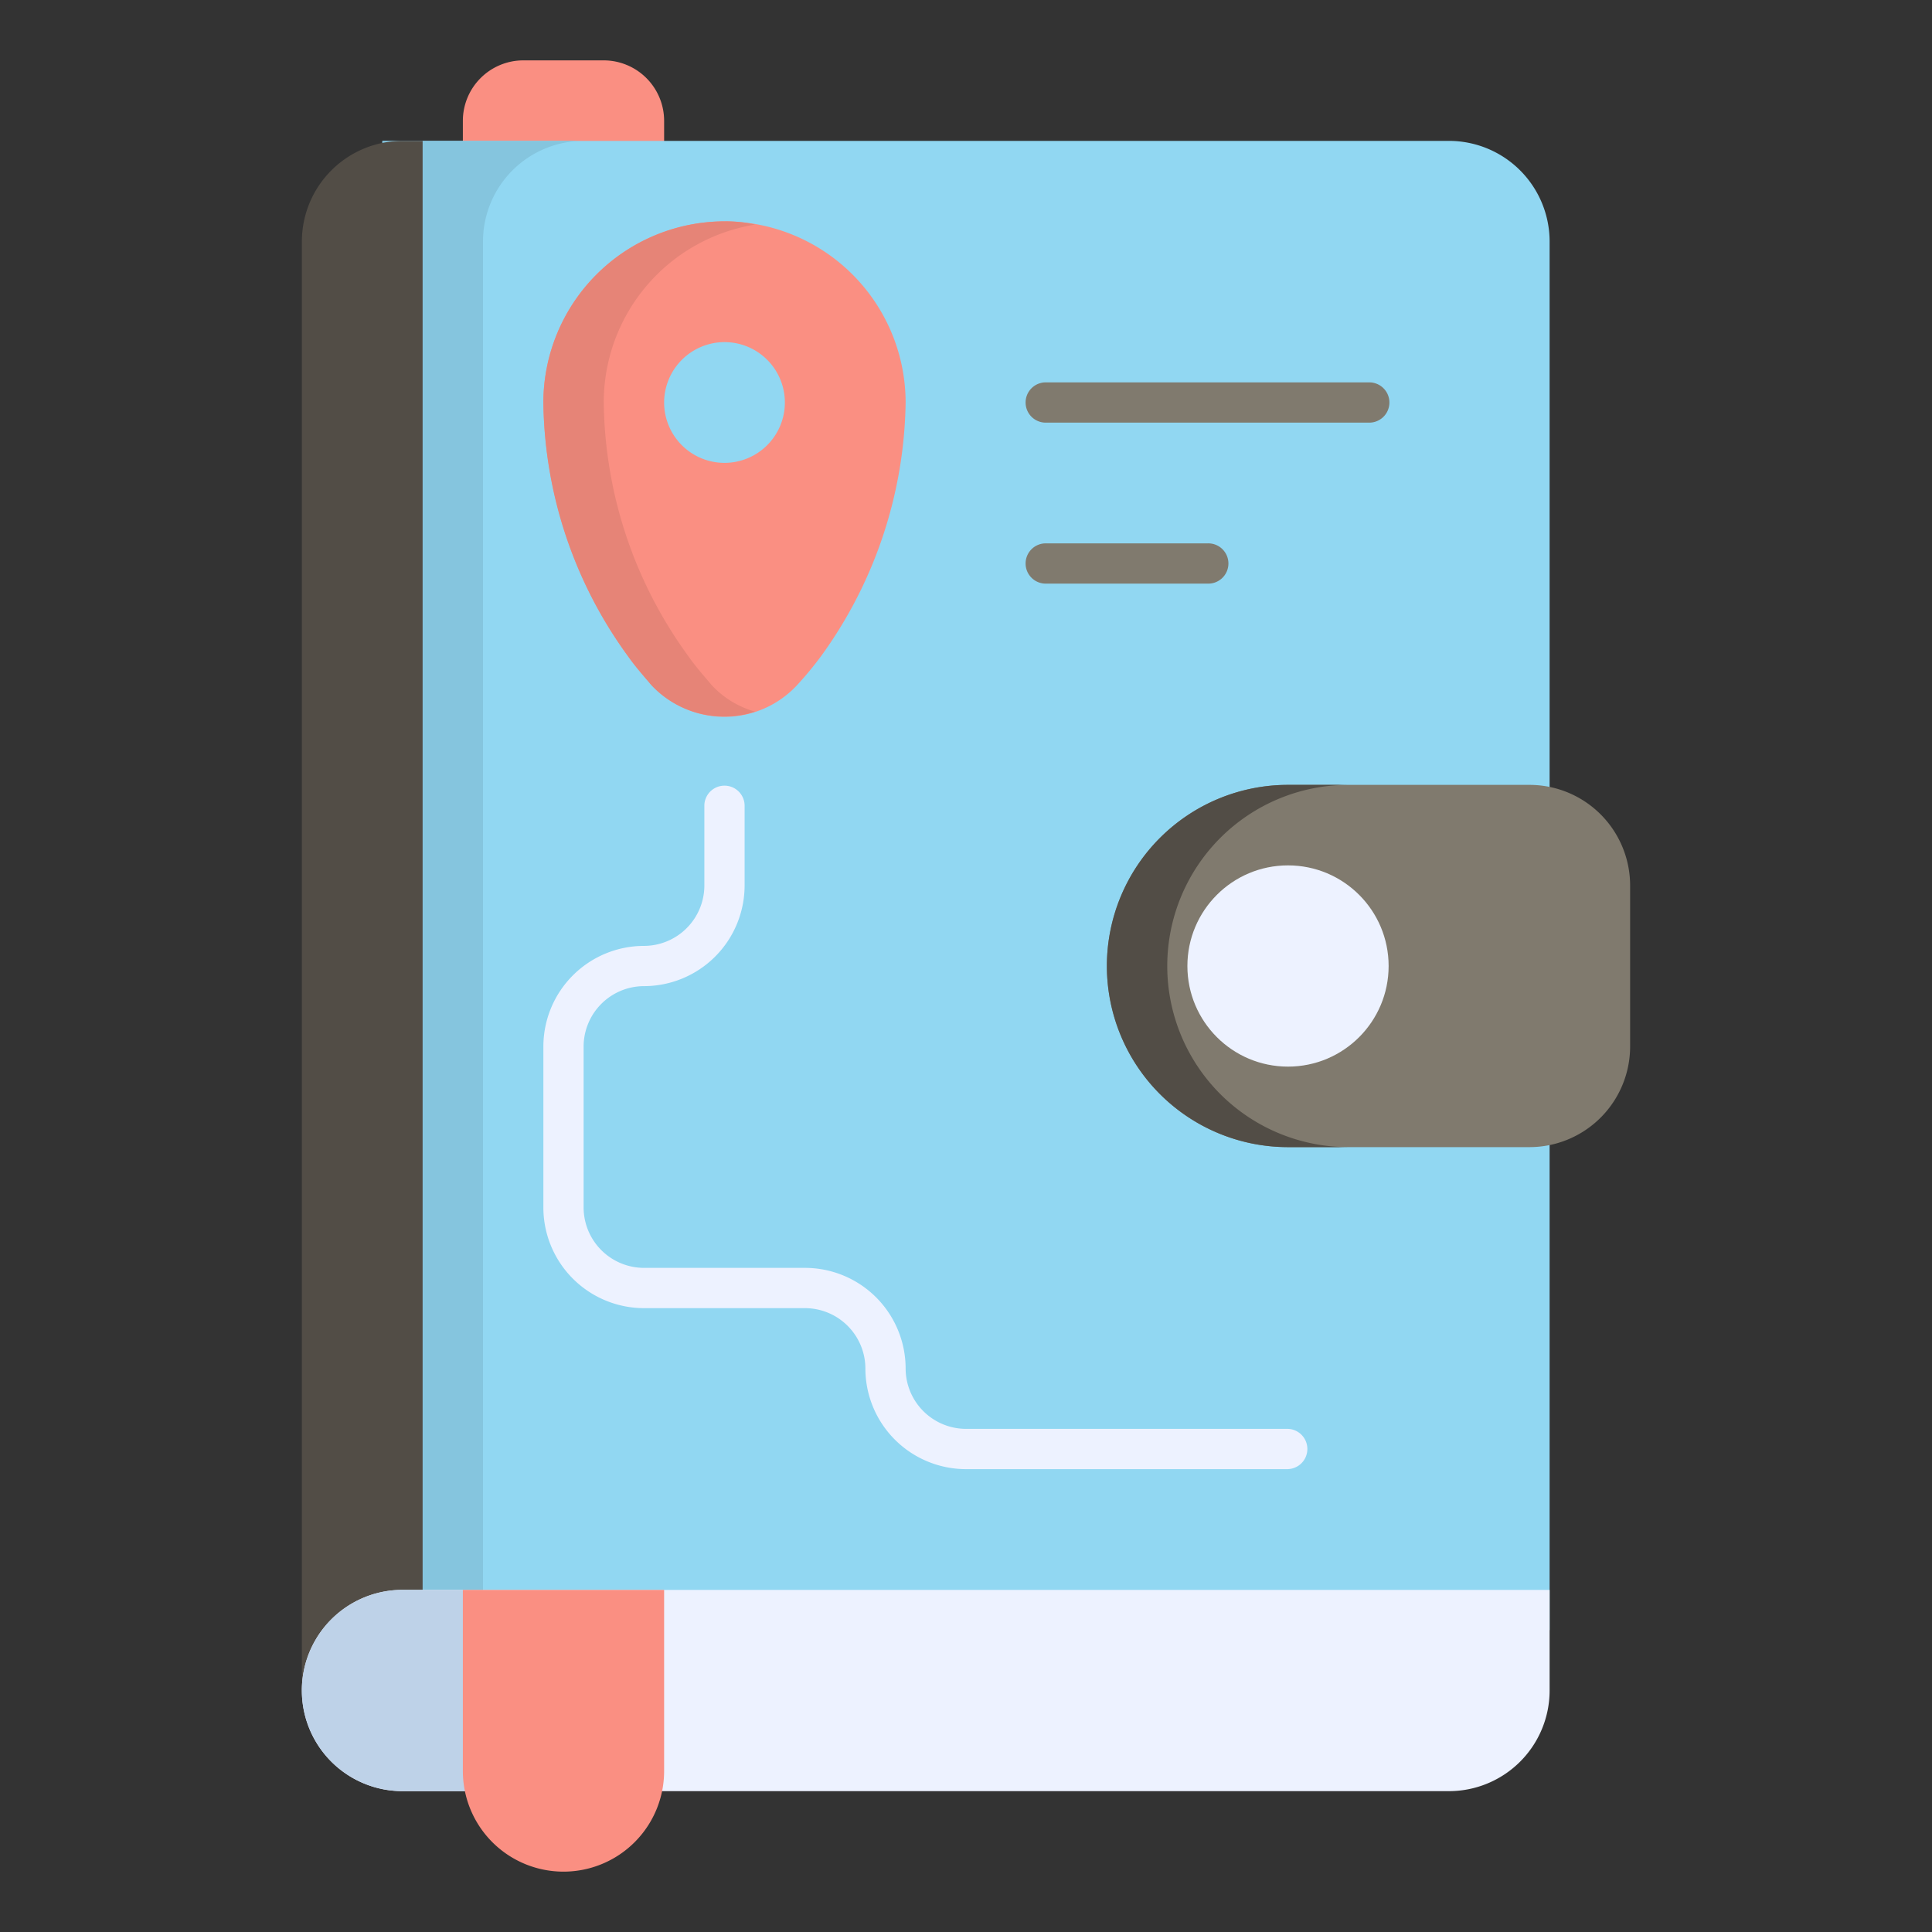 <svg xmlns="http://www.w3.org/2000/svg" viewBox="0 0 64 64"><rect x="0" y="0" width="64" height="64" fill="#333333" stroke="none"/><defs><style>.cls-1{fill:#fa8f82;}.cls-2{fill:#91d7f2;}.cls-3{fill:#85c5de;}.cls-4{fill:#807a6e;}.cls-5{fill:#edf2ff;}.cls-6{fill:#524d46;}.cls-7{fill:#bed2e8;}.cls-8{fill:#e68477;}</style></defs><title>88_Travel Journal</title><g id="_88_Travel_Journal" data-name="88_Travel Journal"><path class="cls-1" d="M20,2H17.333a2.004,2.004,0,0,0-2,2V6H22V4A2.004,2.004,0,0,0,20,2Z"/><path class="cls-2" d="M48,4.667H12.667V54H51.333V8A3.336,3.336,0,0,0,48,4.667Z"/><path class="cls-3" d="M19.333,4.667A3.334,3.334,0,0,0,16,8V54H12.667V4.667Z"/><path class="cls-4" d="M50.667,26h-8a6,6,0,1,0,0,12h8A3.336,3.336,0,0,0,54,34.667V29.333A3.336,3.336,0,0,0,50.667,26Z"/><circle class="cls-5" cx="42.667" cy="32" r="3.333"/><path class="cls-5" d="M42.667,48.667H32a3.336,3.336,0,0,1-3.333-3.333,2.004,2.004,0,0,0-2-2H21.333A3.336,3.336,0,0,1,18,40V34.667a3.336,3.336,0,0,1,3.333-3.333,2.004,2.004,0,0,0,2-2V26.667a.667.667,0,0,1,1.333,0v2.667a3.337,3.337,0,0,1-3.333,3.333,2.004,2.004,0,0,0-2,2V40a2.004,2.004,0,0,0,2,2h5.333A3.336,3.336,0,0,1,30,45.333a2.004,2.004,0,0,0,2,2H42.667a.667.667,0,0,1,0,1.333Z"/><path class="cls-4" d="M45.333,14H34.667a.667.667,0,1,1,0-1.333H45.333a.667.667,0,1,1,0,1.333Z"/><path class="cls-4" d="M40,19.333H34.667a.667.667,0,1,1,0-1.333H40a.667.667,0,1,1,0,1.333Z"/><path class="cls-6" d="M13.333,4.667A3.336,3.336,0,0,0,10,8V56h1.333a2.004,2.004,0,0,1,2-2H14V4.667Z"/><path class="cls-5" d="M13.333,52.667a3.333,3.333,0,1,0,0,6.667H48A3.336,3.336,0,0,0,51.333,56V52.667Z"/><path class="cls-7" d="M19.333,59.333h-6a3.333,3.333,0,1,1,0-6.667H16V56A3.334,3.334,0,0,0,19.333,59.333Z"/><path class="cls-1" d="M15.333,58.667a3.333,3.333,0,0,0,6.667,0v-6H15.333Z"/><path class="cls-1" d="M24,7.333a6.01,6.01,0,0,0-6,6.01A14.649,14.649,0,0,0,20.8,21.732a12.295,12.295,0,0,0,.786.956,3.281,3.281,0,0,0,4.823.003,11.733,11.733,0,0,0,.792-.958A14.655,14.655,0,0,0,30,13.333,6.008,6.008,0,0,0,24,7.333Zm0,4a2,2,0,1,1-2,2A2.004,2.004,0,0,1,24,11.333Z"/><path class="cls-8" d="M22.8,21.733a14.531,14.531,0,0,1-2.8-8.4A5.967,5.967,0,0,1,25.013,7.44,4.221,4.221,0,0,0,24,7.333a6.009,6.009,0,0,0-6,6,14.531,14.531,0,0,0,2.8,8.4c.24.347.507.64.773.96A3.283,3.283,0,0,0,24,23.733a3.225,3.225,0,0,0,1.013-.16,3.112,3.112,0,0,1-1.44-.88C23.307,22.373,23.04,22.08,22.8,21.733Z"/><path class="cls-6" d="M44.667,38h-2a6,6,0,1,1,0-12h2a6,6,0,1,0,0,12Z"/></g></svg>